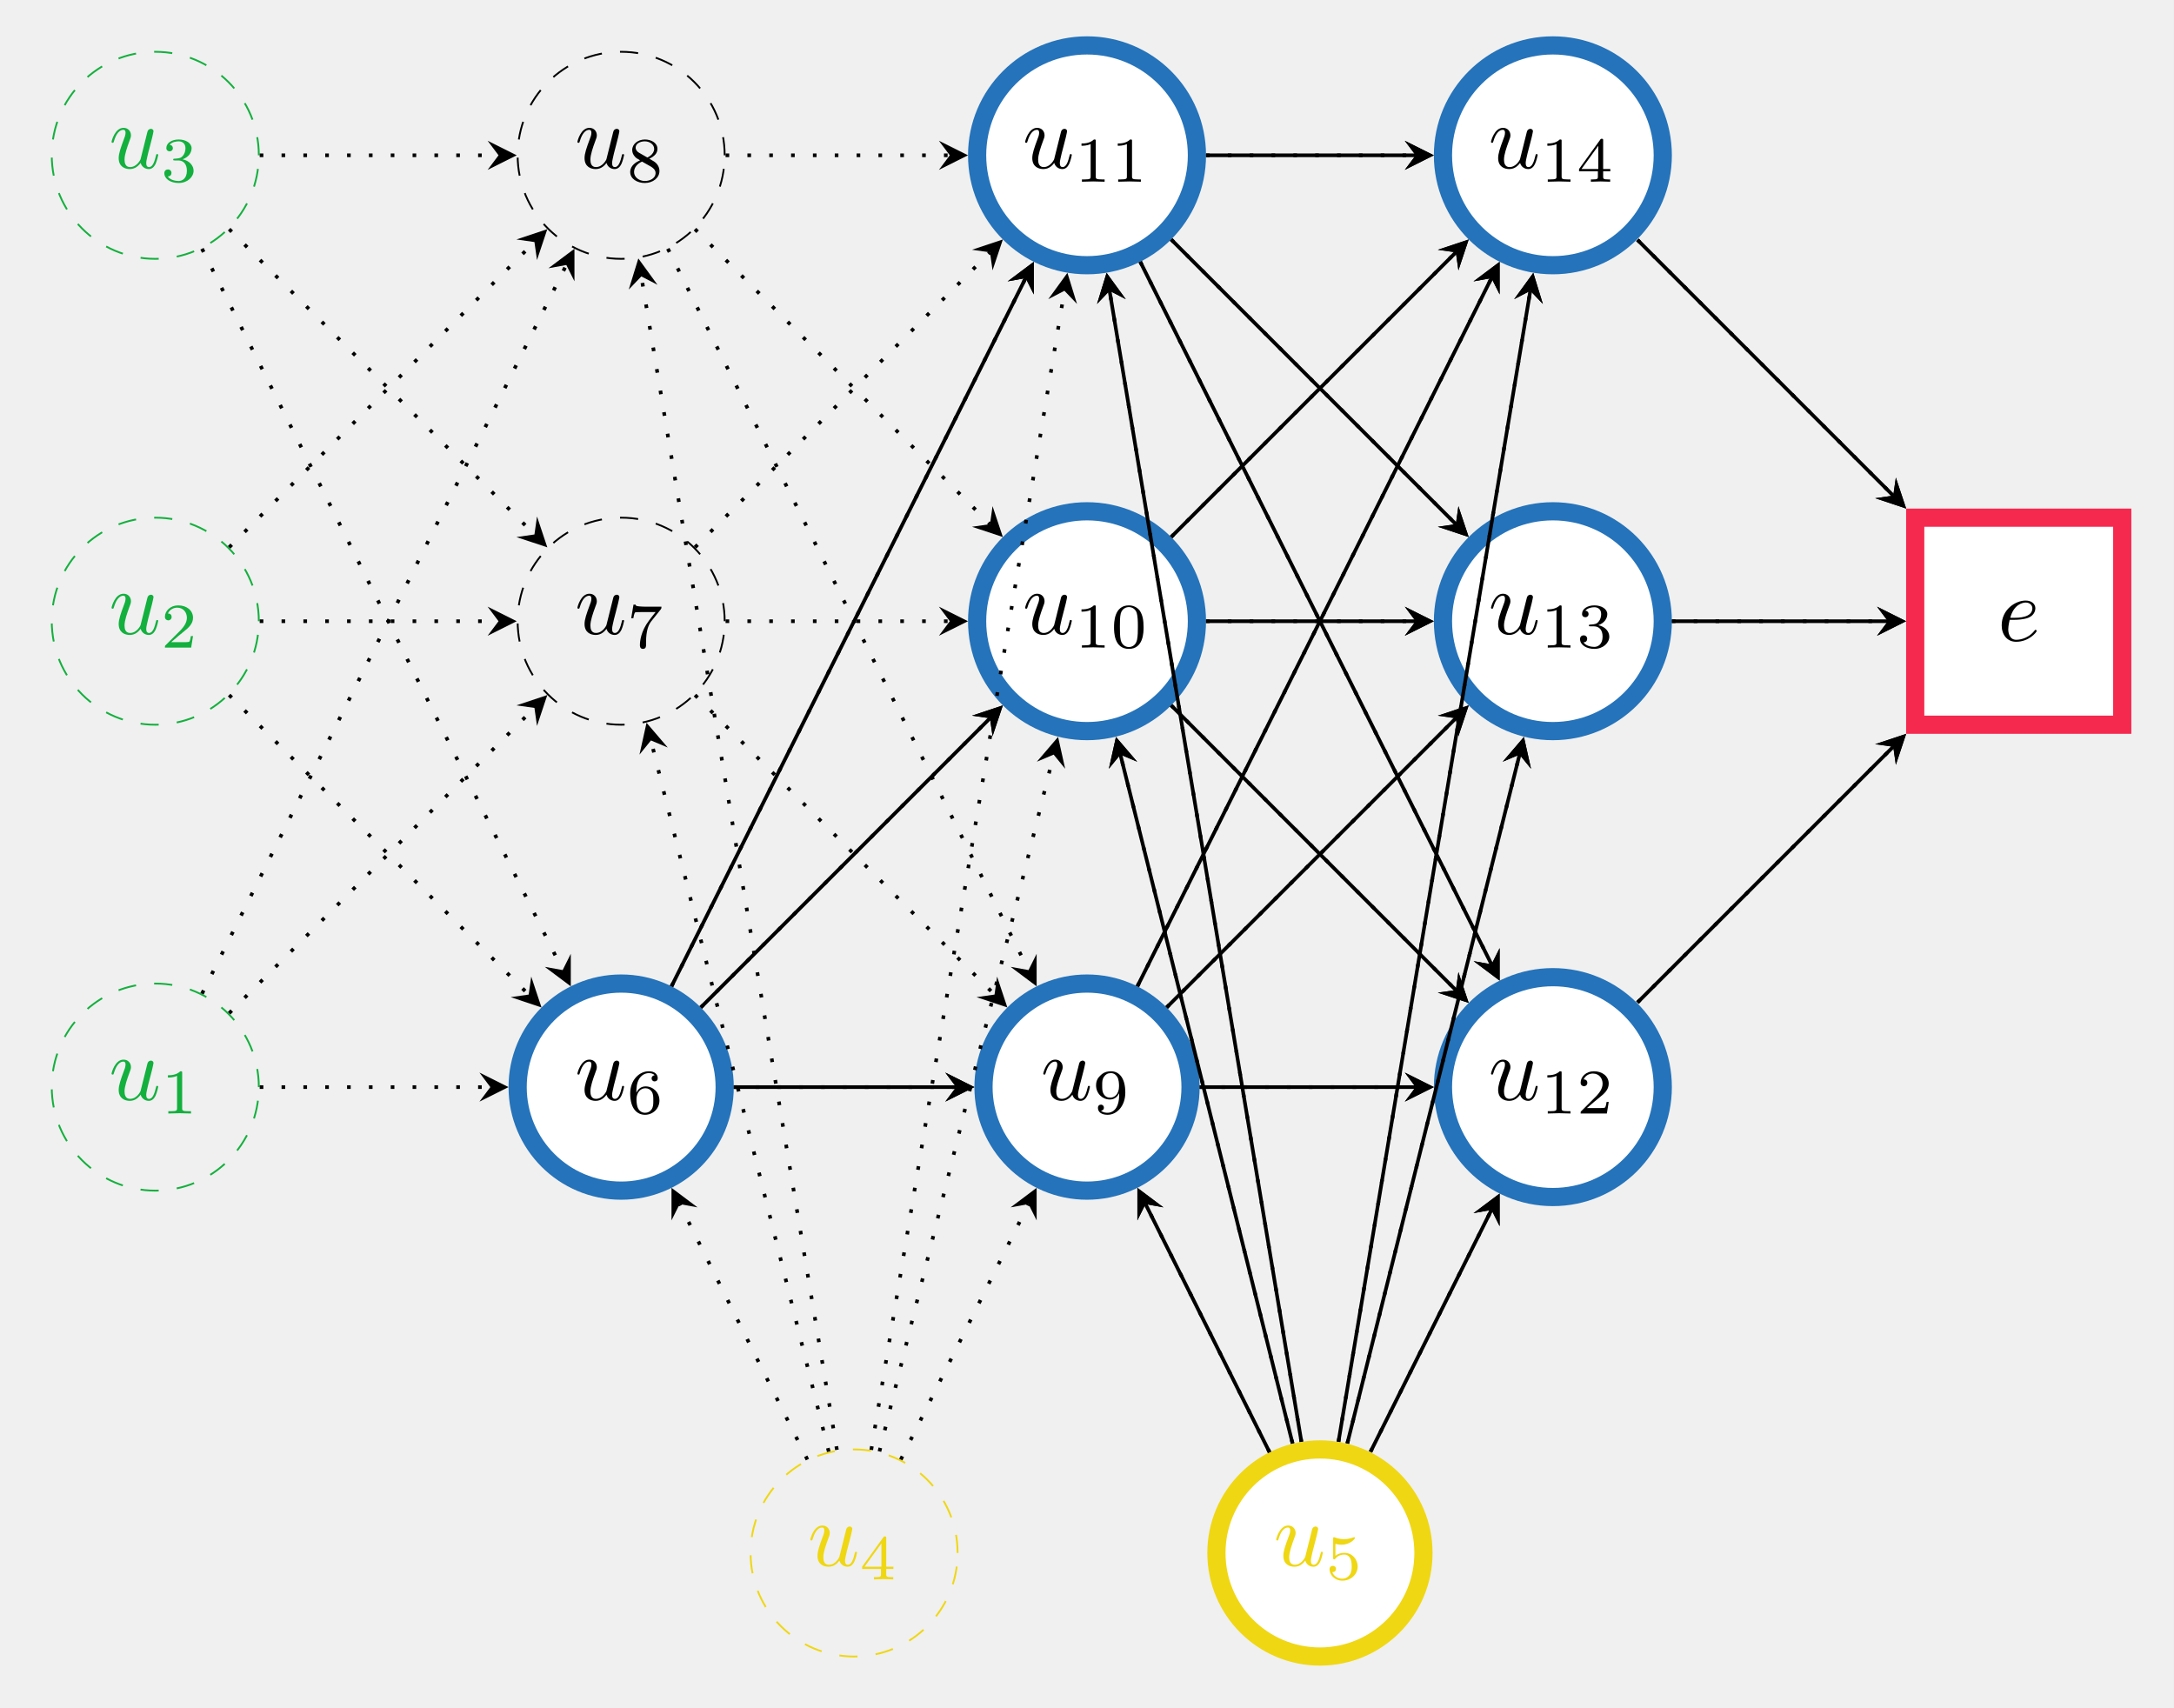 <?xml version="1.0" encoding="UTF-8"?>
<svg xmlns="http://www.w3.org/2000/svg" xmlns:xlink="http://www.w3.org/1999/xlink" width="238.11pt" height="187.09pt" viewBox="0 0 238.11 187.09" version="1.1">
<rect x="0" y="0" width="238.11" height="187.09" fill="#333333" stroke="none"/>
<defs>
<g>
<symbol overflow="visible" id="glyph0-0">
<path style="stroke:none;" d=""/>
</symbol>
<symbol overflow="visible" id="glyph0-1">
<path style="stroke:none;" d="M 3.484 -0.562 C 3.594 -0.156 3.953 0.109 4.375 0.109 C 4.719 0.109 4.953 -0.125 5.109 -0.438 C 5.281 -0.797 5.406 -1.406 5.406 -1.422 C 5.406 -1.531 5.328 -1.531 5.297 -1.531 C 5.188 -1.531 5.188 -1.484 5.156 -1.344 C 5.016 -0.781 4.828 -0.109 4.406 -0.109 C 4.203 -0.109 4.094 -0.234 4.094 -0.562 C 4.094 -0.781 4.219 -1.25 4.297 -1.609 L 4.578 -2.688 C 4.609 -2.828 4.703 -3.203 4.75 -3.359 C 4.797 -3.594 4.891 -3.969 4.891 -4.031 C 4.891 -4.203 4.75 -4.297 4.609 -4.297 C 4.562 -4.297 4.297 -4.281 4.219 -3.953 C 4.031 -3.219 3.594 -1.469 3.469 -0.953 C 3.453 -0.906 3.062 -0.109 2.328 -0.109 C 1.812 -0.109 1.719 -0.562 1.719 -0.922 C 1.719 -1.484 2 -2.266 2.25 -2.953 C 2.375 -3.266 2.422 -3.406 2.422 -3.594 C 2.422 -4.031 2.109 -4.406 1.609 -4.406 C 0.656 -4.406 0.297 -2.953 0.297 -2.875 C 0.297 -2.766 0.391 -2.766 0.406 -2.766 C 0.516 -2.766 0.516 -2.797 0.562 -2.953 C 0.812 -3.812 1.203 -4.188 1.578 -4.188 C 1.672 -4.188 1.828 -4.172 1.828 -3.859 C 1.828 -3.625 1.719 -3.328 1.656 -3.188 C 1.281 -2.188 1.078 -1.578 1.078 -1.094 C 1.078 -0.141 1.766 0.109 2.297 0.109 C 2.953 0.109 3.312 -0.344 3.484 -0.562 Z M 3.484 -0.562 "/>
</symbol>
<symbol overflow="visible" id="glyph0-2">
<path style="stroke:none;" d="M 1.859 -2.297 C 2.156 -2.297 2.891 -2.328 3.391 -2.531 C 4.094 -2.828 4.141 -3.422 4.141 -3.562 C 4.141 -4 3.766 -4.406 3.078 -4.406 C 1.969 -4.406 0.453 -3.438 0.453 -1.688 C 0.453 -0.672 1.047 0.109 2.031 0.109 C 3.453 0.109 4.281 -0.953 4.281 -1.062 C 4.281 -1.125 4.234 -1.203 4.172 -1.203 C 4.109 -1.203 4.094 -1.172 4.031 -1.094 C 3.25 -0.109 2.156 -0.109 2.047 -0.109 C 1.266 -0.109 1.172 -0.953 1.172 -1.266 C 1.172 -1.391 1.188 -1.688 1.328 -2.297 Z M 1.391 -2.516 C 1.781 -4.031 2.812 -4.188 3.078 -4.188 C 3.531 -4.188 3.812 -3.891 3.812 -3.562 C 3.812 -2.516 2.219 -2.516 1.797 -2.516 Z M 1.391 -2.516 "/>
</symbol>
<symbol overflow="visible" id="glyph1-0">
<path style="stroke:none;" d=""/>
</symbol>
<symbol overflow="visible" id="glyph1-1">
<path style="stroke:none;" d="M 2.328 -4.438 C 2.328 -4.625 2.328 -4.625 2.125 -4.625 C 1.672 -4.188 1.047 -4.188 0.766 -4.188 L 0.766 -3.938 C 0.922 -3.938 1.391 -3.938 1.766 -4.125 L 1.766 -0.578 C 1.766 -0.344 1.766 -0.25 1.078 -0.25 L 0.812 -0.25 L 0.812 0 C 0.938 0 1.797 -0.031 2.047 -0.031 C 2.266 -0.031 3.141 0 3.297 0 L 3.297 -0.25 L 3.031 -0.25 C 2.328 -0.25 2.328 -0.344 2.328 -0.578 Z M 2.328 -4.438 "/>
</symbol>
<symbol overflow="visible" id="glyph1-2">
<path style="stroke:none;" d="M 3.516 -1.266 L 3.281 -1.266 C 3.266 -1.109 3.188 -0.703 3.094 -0.641 C 3.047 -0.594 2.516 -0.594 2.406 -0.594 L 1.125 -0.594 C 1.859 -1.234 2.109 -1.438 2.516 -1.766 C 3.031 -2.172 3.516 -2.609 3.516 -3.266 C 3.516 -4.109 2.781 -4.625 1.891 -4.625 C 1.031 -4.625 0.438 -4.016 0.438 -3.375 C 0.438 -3.031 0.734 -2.984 0.812 -2.984 C 0.969 -2.984 1.172 -3.109 1.172 -3.359 C 1.172 -3.484 1.125 -3.734 0.766 -3.734 C 0.984 -4.219 1.453 -4.375 1.781 -4.375 C 2.484 -4.375 2.844 -3.828 2.844 -3.266 C 2.844 -2.656 2.406 -2.188 2.188 -1.938 L 0.516 -0.266 C 0.438 -0.203 0.438 -0.188 0.438 0 L 3.312 0 Z M 3.516 -1.266 "/>
</symbol>
<symbol overflow="visible" id="glyph1-3">
<path style="stroke:none;" d="M 1.906 -2.328 C 2.453 -2.328 2.844 -1.953 2.844 -1.203 C 2.844 -0.344 2.328 -0.078 1.938 -0.078 C 1.656 -0.078 1.031 -0.156 0.75 -0.578 C 1.078 -0.578 1.156 -0.812 1.156 -0.969 C 1.156 -1.188 0.984 -1.344 0.766 -1.344 C 0.578 -1.344 0.375 -1.219 0.375 -0.938 C 0.375 -0.281 1.094 0.141 1.938 0.141 C 2.906 0.141 3.578 -0.516 3.578 -1.203 C 3.578 -1.75 3.141 -2.297 2.375 -2.453 C 3.094 -2.719 3.359 -3.234 3.359 -3.672 C 3.359 -4.219 2.734 -4.625 1.953 -4.625 C 1.188 -4.625 0.594 -4.25 0.594 -3.688 C 0.594 -3.453 0.75 -3.328 0.953 -3.328 C 1.172 -3.328 1.312 -3.484 1.312 -3.672 C 1.312 -3.875 1.172 -4.031 0.953 -4.047 C 1.203 -4.344 1.672 -4.422 1.938 -4.422 C 2.25 -4.422 2.688 -4.266 2.688 -3.672 C 2.688 -3.375 2.594 -3.047 2.406 -2.844 C 2.188 -2.578 1.984 -2.562 1.641 -2.531 C 1.469 -2.516 1.453 -2.516 1.422 -2.516 C 1.406 -2.516 1.344 -2.5 1.344 -2.422 C 1.344 -2.328 1.406 -2.328 1.531 -2.328 Z M 1.906 -2.328 "/>
</symbol>
<symbol overflow="visible" id="glyph1-4">
<path style="stroke:none;" d="M 3.688 -1.141 L 3.688 -1.391 L 2.906 -1.391 L 2.906 -4.5 C 2.906 -4.641 2.906 -4.703 2.766 -4.703 C 2.672 -4.703 2.641 -4.703 2.578 -4.594 L 0.266 -1.391 L 0.266 -1.141 L 2.328 -1.141 L 2.328 -0.578 C 2.328 -0.328 2.328 -0.25 1.75 -0.25 L 1.562 -0.25 L 1.562 0 C 1.922 -0.016 2.359 -0.031 2.609 -0.031 C 2.875 -0.031 3.312 -0.016 3.672 0 L 3.672 -0.25 L 3.484 -0.25 C 2.906 -0.25 2.906 -0.328 2.906 -0.578 L 2.906 -1.141 Z M 2.375 -3.938 L 2.375 -1.391 L 0.531 -1.391 Z M 2.375 -3.938 "/>
</symbol>
<symbol overflow="visible" id="glyph1-5">
<path style="stroke:none;" d="M 1.078 -3.891 C 1.438 -3.797 1.641 -3.797 1.75 -3.797 C 2.672 -3.797 3.219 -4.422 3.219 -4.531 C 3.219 -4.609 3.172 -4.625 3.141 -4.625 C 3.125 -4.625 3.109 -4.625 3.078 -4.609 C 2.906 -4.547 2.547 -4.406 2.031 -4.406 C 1.828 -4.406 1.469 -4.422 1.016 -4.594 C 0.938 -4.625 0.922 -4.625 0.922 -4.625 C 0.828 -4.625 0.828 -4.547 0.828 -4.438 L 0.828 -2.391 C 0.828 -2.266 0.828 -2.188 0.938 -2.188 C 1 -2.188 1.016 -2.188 1.078 -2.281 C 1.375 -2.656 1.812 -2.719 2.047 -2.719 C 2.469 -2.719 2.656 -2.391 2.688 -2.328 C 2.812 -2.094 2.859 -1.828 2.859 -1.422 C 2.859 -1.219 2.859 -0.812 2.641 -0.5 C 2.469 -0.25 2.172 -0.078 1.828 -0.078 C 1.375 -0.078 0.906 -0.328 0.734 -0.797 C 1 -0.781 1.141 -0.953 1.141 -1.141 C 1.141 -1.438 0.875 -1.484 0.781 -1.484 C 0.781 -1.484 0.438 -1.484 0.438 -1.109 C 0.438 -0.484 1.016 0.141 1.844 0.141 C 2.734 0.141 3.516 -0.516 3.516 -1.406 C 3.516 -2.188 2.922 -2.906 2.062 -2.906 C 1.75 -2.906 1.391 -2.844 1.078 -2.578 Z M 1.078 -3.891 "/>
</symbol>
<symbol overflow="visible" id="glyph1-6">
<path style="stroke:none;" d="M 1.047 -2.281 C 1.047 -2.844 1.094 -3.359 1.359 -3.797 C 1.594 -4.172 1.969 -4.422 2.422 -4.422 C 2.625 -4.422 2.906 -4.375 3.047 -4.188 C 2.875 -4.172 2.719 -4.047 2.719 -3.844 C 2.719 -3.672 2.844 -3.516 3.047 -3.516 C 3.266 -3.516 3.391 -3.656 3.391 -3.859 C 3.391 -4.266 3.094 -4.625 2.406 -4.625 C 1.406 -4.625 0.375 -3.703 0.375 -2.203 C 0.375 -0.406 1.219 0.141 2 0.141 C 2.844 0.141 3.578 -0.516 3.578 -1.422 C 3.578 -2.312 2.875 -2.969 2.062 -2.969 C 1.5 -2.969 1.203 -2.594 1.047 -2.281 Z M 2 -0.078 C 1.641 -0.078 1.375 -0.281 1.219 -0.594 C 1.125 -0.797 1.062 -1.156 1.062 -1.562 C 1.062 -2.25 1.469 -2.766 2.031 -2.766 C 2.344 -2.766 2.562 -2.641 2.734 -2.391 C 2.906 -2.125 2.906 -1.828 2.906 -1.422 C 2.906 -1.031 2.906 -0.734 2.719 -0.453 C 2.562 -0.219 2.328 -0.078 2 -0.078 Z M 2 -0.078 "/>
</symbol>
<symbol overflow="visible" id="glyph1-7">
<path style="stroke:none;" d="M 3.734 -4.203 C 3.797 -4.297 3.797 -4.312 3.797 -4.484 L 1.969 -4.484 C 1.688 -4.484 1.609 -4.5 1.359 -4.516 C 1 -4.547 0.984 -4.594 0.969 -4.703 L 0.734 -4.703 L 0.484 -3.219 L 0.719 -3.219 C 0.734 -3.328 0.812 -3.781 0.922 -3.859 C 0.969 -3.891 1.547 -3.891 1.641 -3.891 L 3.156 -3.891 C 2.938 -3.609 2.578 -3.172 2.438 -2.969 C 1.531 -1.781 1.438 -0.672 1.438 -0.266 C 1.438 -0.188 1.438 0.141 1.766 0.141 C 2.109 0.141 2.109 -0.172 2.109 -0.266 L 2.109 -0.547 C 2.109 -1.891 2.391 -2.516 2.688 -2.891 Z M 3.734 -4.203 "/>
</symbol>
<symbol overflow="visible" id="glyph1-8">
<path style="stroke:none;" d="M 2.469 -2.516 C 3.016 -2.781 3.359 -3.109 3.359 -3.594 C 3.359 -4.266 2.656 -4.625 1.984 -4.625 C 1.219 -4.625 0.594 -4.125 0.594 -3.469 C 0.594 -3.141 0.75 -2.906 0.875 -2.766 C 1 -2.609 1.047 -2.578 1.453 -2.344 C 1.062 -2.172 0.375 -1.797 0.375 -1.062 C 0.375 -0.297 1.172 0.141 1.969 0.141 C 2.859 0.141 3.578 -0.422 3.578 -1.172 C 3.578 -1.641 3.312 -2.031 2.906 -2.266 C 2.812 -2.328 2.578 -2.453 2.469 -2.516 Z M 1.344 -3.172 C 1.156 -3.281 0.969 -3.469 0.969 -3.734 C 0.969 -4.172 1.469 -4.422 1.969 -4.422 C 2.516 -4.422 3 -4.078 3 -3.594 C 3 -2.969 2.266 -2.656 2.266 -2.656 C 2.25 -2.656 2.234 -2.656 2.188 -2.688 Z M 1.672 -2.203 L 2.641 -1.656 C 2.812 -1.547 3.156 -1.344 3.156 -0.938 C 3.156 -0.406 2.578 -0.078 1.984 -0.078 C 1.344 -0.078 0.797 -0.5 0.797 -1.062 C 0.797 -1.578 1.172 -1.984 1.672 -2.203 Z M 1.672 -2.203 "/>
</symbol>
<symbol overflow="visible" id="glyph1-9">
<path style="stroke:none;" d="M 2.906 -2.078 C 2.906 -0.344 2.062 -0.078 1.641 -0.078 C 1.484 -0.078 1.109 -0.094 0.922 -0.312 C 1.219 -0.344 1.234 -0.578 1.234 -0.641 C 1.234 -0.812 1.109 -0.969 0.906 -0.969 C 0.703 -0.969 0.578 -0.828 0.578 -0.625 C 0.578 -0.156 0.969 0.141 1.641 0.141 C 2.641 0.141 3.578 -0.797 3.578 -2.297 C 3.578 -4.016 2.812 -4.625 2 -4.625 C 1.766 -4.625 1.297 -4.594 0.891 -4.203 C 0.656 -3.969 0.375 -3.703 0.375 -3.078 C 0.375 -2.188 1.078 -1.531 1.891 -1.531 C 2.453 -1.531 2.75 -1.906 2.906 -2.219 Z M 1.938 -1.734 C 1.656 -1.734 1.406 -1.812 1.203 -2.141 C 1.047 -2.391 1.047 -2.688 1.047 -3.078 C 1.047 -3.484 1.047 -3.75 1.25 -4.031 C 1.422 -4.281 1.641 -4.422 2 -4.422 C 2.359 -4.422 2.578 -4.203 2.688 -4.016 C 2.875 -3.734 2.891 -3.234 2.891 -3 C 2.891 -2.094 2.375 -1.734 1.938 -1.734 Z M 1.938 -1.734 "/>
</symbol>
<symbol overflow="visible" id="glyph1-10">
<path style="stroke:none;" d="M 3.594 -2.219 C 3.594 -2.984 3.5 -3.547 3.188 -4.031 C 2.969 -4.344 2.531 -4.625 1.984 -4.625 C 0.359 -4.625 0.359 -2.719 0.359 -2.219 C 0.359 -1.719 0.359 0.141 1.984 0.141 C 3.594 0.141 3.594 -1.719 3.594 -2.219 Z M 1.984 -0.062 C 1.656 -0.062 1.234 -0.25 1.094 -0.812 C 1 -1.219 1 -1.797 1 -2.312 C 1 -2.828 1 -3.359 1.094 -3.734 C 1.25 -4.281 1.688 -4.438 1.984 -4.438 C 2.359 -4.438 2.719 -4.203 2.844 -3.797 C 2.953 -3.422 2.969 -2.922 2.969 -2.312 C 2.969 -1.797 2.969 -1.281 2.875 -0.844 C 2.734 -0.203 2.266 -0.062 1.984 -0.062 Z M 1.984 -0.062 "/>
</symbol>
</g>
<clipPath id="clip1">
  <path d="M 0 0 L 238.109 0 L 238.109 187.09 L 0 187.09 Z M 0 0 "/>
</clipPath>
<clipPath id="clip2">
  <path d="M 105 130 L 185 130 L 185 187.09 L 105 187.09 Z M 105 130 "/>
</clipPath>
</defs>
<g id="surface1">
<g clip-path="url(#clip1)" clip-rule="nonzero">
<path style=" stroke:none;fill-rule:nonzero;fill:rgb(94.119%,94.119%,94.119%);fill-opacity:1;" d="M 0 187.09 L 0 0 L 238.113 0 L 238.113 187.09 Z M 0 187.09 "/>
</g>
<path style="fill:none;stroke-width:0.199;stroke-linecap:butt;stroke-linejoin:miter;stroke:rgb(7.841%,69.019%,24.315%);stroke-opacity:1;stroke-dasharray:1.993,1.993;stroke-miterlimit:10;" d="M 11.34 51.023 C 11.34 57.285 6.262 62.363 -0 62.363 C -6.262 62.363 -11.34 57.285 -11.34 51.023 C -11.34 44.762 -6.262 39.684 -0 39.684 C 6.262 39.684 11.34 44.762 11.34 51.023 Z M 11.34 51.023 " transform="matrix(1,0,0,-1,17.008,170.082)"/>
<g style="fill:rgb(7.799%,68.999%,24.3%);fill-opacity:1;">
  <use xlink:href="#glyph0-1" x="11.922" y="120.455"/>
</g>
<g style="fill:rgb(7.799%,68.999%,24.3%);fill-opacity:1;">
  <use xlink:href="#glyph1-1" x="17.625" y="121.949"/>
</g>
<path style="fill:none;stroke-width:0.199;stroke-linecap:butt;stroke-linejoin:miter;stroke:rgb(7.841%,69.019%,24.315%);stroke-opacity:1;stroke-dasharray:1.993,1.993;stroke-miterlimit:10;" d="M 11.34 102.047 C 11.34 108.312 6.262 113.387 -0 113.387 C -6.262 113.387 -11.34 108.312 -11.34 102.047 C -11.34 95.785 -6.262 90.711 -0 90.711 C 6.262 90.711 11.34 95.785 11.34 102.047 Z M 11.34 102.047 " transform="matrix(1,0,0,-1,17.008,170.082)"/>
<g style="fill:rgb(7.799%,68.999%,24.3%);fill-opacity:1;">
  <use xlink:href="#glyph0-1" x="11.922" y="69.431"/>
</g>
<g style="fill:rgb(7.799%,68.999%,24.3%);fill-opacity:1;">
  <use xlink:href="#glyph1-2" x="17.625" y="70.925"/>
</g>
<path style="fill:none;stroke-width:0.199;stroke-linecap:butt;stroke-linejoin:miter;stroke:rgb(7.841%,69.019%,24.315%);stroke-opacity:1;stroke-dasharray:1.993,1.993;stroke-miterlimit:10;" d="M 11.34 153.074 C 11.34 159.336 6.262 164.41 -0 164.41 C -6.262 164.41 -11.34 159.336 -11.34 153.074 C -11.34 146.809 -6.262 141.734 -0 141.734 C 6.262 141.734 11.34 146.809 11.34 153.074 Z M 11.34 153.074 " transform="matrix(1,0,0,-1,17.008,170.082)"/>
<g style="fill:rgb(7.799%,68.999%,24.3%);fill-opacity:1;">
  <use xlink:href="#glyph0-1" x="11.922" y="18.407"/>
</g>
<g style="fill:rgb(7.799%,68.999%,24.3%);fill-opacity:1;">
  <use xlink:href="#glyph1-3" x="17.625" y="19.901"/>
</g>
<path style="fill:none;stroke-width:0.199;stroke-linecap:butt;stroke-linejoin:miter;stroke:rgb(93.726%,84.314%,7.841%);stroke-opacity:1;stroke-dasharray:1.993,1.993;stroke-miterlimit:10;" d="M 87.875 -0 C 87.875 6.262 82.801 11.34 76.535 11.34 C 70.273 11.34 65.199 6.262 65.199 -0 C 65.199 -6.262 70.273 -11.34 76.535 -11.34 C 82.801 -11.34 87.875 -6.262 87.875 -0 Z M 87.875 -0 " transform="matrix(1,0,0,-1,17.008,170.082)"/>
<g style="fill:rgb(93.7%,84.299%,7.799%);fill-opacity:1;">
  <use xlink:href="#glyph0-1" x="88.458" y="171.48"/>
</g>
<g style="fill:rgb(93.7%,84.299%,7.799%);fill-opacity:1;">
  <use xlink:href="#glyph1-4" x="94.161" y="172.974"/>
</g>
<path style=" stroke:none;fill-rule:nonzero;fill:rgb(100%,100%,100%);fill-opacity:1;" d="M 155.906 170.082 C 155.906 163.82 150.832 158.742 144.57 158.742 C 138.305 158.742 133.23 163.82 133.23 170.082 C 133.23 176.344 138.305 181.422 144.57 181.422 C 150.832 181.422 155.906 176.344 155.906 170.082 Z M 155.906 170.082 "/>
<g clip-path="url(#clip2)" clip-rule="nonzero">
<path style="fill:none;stroke-width:1.993;stroke-linecap:butt;stroke-linejoin:miter;stroke:rgb(93.726%,84.314%,7.841%);stroke-opacity:1;stroke-miterlimit:10;" d="M 138.898 -0 C 138.898 6.262 133.824 11.34 127.562 11.34 C 121.297 11.34 116.222 6.262 116.222 -0 C 116.222 -6.262 121.297 -11.34 127.562 -11.34 C 133.824 -11.34 138.898 -6.262 138.898 -0 Z M 138.898 -0 " transform="matrix(1,0,0,-1,17.008,170.082)"/>
</g>
<g style="fill:rgb(93.7%,84.299%,7.799%);fill-opacity:1;">
  <use xlink:href="#glyph0-1" x="139.482" y="171.48"/>
</g>
<g style="fill:rgb(93.7%,84.299%,7.799%);fill-opacity:1;">
  <use xlink:href="#glyph1-5" x="145.185" y="172.974"/>
</g>
<path style="fill-rule:nonzero;fill:rgb(100%,100%,100%);fill-opacity:1;stroke-width:1.993;stroke-linecap:butt;stroke-linejoin:miter;stroke:rgb(14.51%,45.096%,72.942%);stroke-opacity:1;stroke-miterlimit:10;" d="M 62.363 51.023 C 62.363 57.285 57.285 62.363 51.023 62.363 C 44.762 62.363 39.687 57.285 39.687 51.023 C 39.687 44.762 44.762 39.684 51.023 39.684 C 57.285 39.684 62.363 44.762 62.363 51.023 Z M 62.363 51.023 " transform="matrix(1,0,0,-1,17.008,170.082)"/>
<g style="fill:rgb(0%,0%,0%);fill-opacity:1;">
  <use xlink:href="#glyph0-1" x="62.946" y="120.455"/>
</g>
<g style="fill:rgb(0%,0%,0%);fill-opacity:1;">
  <use xlink:href="#glyph1-6" x="68.649" y="121.949"/>
</g>
<path style="fill:none;stroke-width:0.199;stroke-linecap:butt;stroke-linejoin:miter;stroke:rgb(0%,0%,0%);stroke-opacity:1;stroke-dasharray:1.993,1.993;stroke-miterlimit:10;" d="M 62.363 102.047 C 62.363 108.312 57.285 113.387 51.023 113.387 C 44.762 113.387 39.687 108.312 39.687 102.047 C 39.687 95.785 44.762 90.711 51.023 90.711 C 57.285 90.711 62.363 95.785 62.363 102.047 Z M 62.363 102.047 " transform="matrix(1,0,0,-1,17.008,170.082)"/>
<g style="fill:rgb(0%,0%,0%);fill-opacity:1;">
  <use xlink:href="#glyph0-1" x="62.946" y="69.431"/>
</g>
<g style="fill:rgb(0%,0%,0%);fill-opacity:1;">
  <use xlink:href="#glyph1-7" x="68.649" y="70.925"/>
</g>
<path style="fill:none;stroke-width:0.199;stroke-linecap:butt;stroke-linejoin:miter;stroke:rgb(0%,0%,0%);stroke-opacity:1;stroke-dasharray:1.993,1.993;stroke-miterlimit:10;" d="M 62.363 153.074 C 62.363 159.336 57.285 164.41 51.023 164.41 C 44.762 164.41 39.687 159.336 39.687 153.074 C 39.687 146.809 44.762 141.734 51.023 141.734 C 57.285 141.734 62.363 146.809 62.363 153.074 Z M 62.363 153.074 " transform="matrix(1,0,0,-1,17.008,170.082)"/>
<g style="fill:rgb(0%,0%,0%);fill-opacity:1;">
  <use xlink:href="#glyph0-1" x="62.946" y="18.407"/>
</g>
<g style="fill:rgb(0%,0%,0%);fill-opacity:1;">
  <use xlink:href="#glyph1-8" x="68.649" y="19.901"/>
</g>
<path style="fill-rule:nonzero;fill:rgb(100%,100%,100%);fill-opacity:1;stroke-width:1.993;stroke-linecap:butt;stroke-linejoin:miter;stroke:rgb(14.51%,45.096%,72.942%);stroke-opacity:1;stroke-miterlimit:10;" d="M 113.387 51.023 C 113.387 57.285 108.312 62.363 102.047 62.363 C 95.785 62.363 90.711 57.285 90.711 51.023 C 90.711 44.762 95.785 39.684 102.047 39.684 C 108.312 39.684 113.387 44.762 113.387 51.023 Z M 113.387 51.023 " transform="matrix(1,0,0,-1,17.008,170.082)"/>
<g style="fill:rgb(0%,0%,0%);fill-opacity:1;">
  <use xlink:href="#glyph0-1" x="113.97" y="120.455"/>
</g>
<g style="fill:rgb(0%,0%,0%);fill-opacity:1;">
  <use xlink:href="#glyph1-9" x="119.673" y="121.949"/>
</g>
<path style="fill-rule:nonzero;fill:rgb(100%,100%,100%);fill-opacity:1;stroke-width:1.993;stroke-linecap:butt;stroke-linejoin:miter;stroke:rgb(14.51%,45.096%,72.942%);stroke-opacity:1;stroke-miterlimit:10;" d="M 114.086 102.047 C 114.086 108.695 108.695 114.086 102.047 114.086 C 95.398 114.086 90.012 108.695 90.012 102.047 C 90.012 95.398 95.398 90.012 102.047 90.012 C 108.695 90.012 114.086 95.398 114.086 102.047 Z M 114.086 102.047 " transform="matrix(1,0,0,-1,17.008,170.082)"/>
<g style="fill:rgb(0%,0%,0%);fill-opacity:1;">
  <use xlink:href="#glyph0-1" x="111.984" y="69.431"/>
</g>
<g style="fill:rgb(0%,0%,0%);fill-opacity:1;">
  <use xlink:href="#glyph1-1" x="117.687" y="70.925"/>
  <use xlink:href="#glyph1-10" x="121.658" y="70.925"/>
</g>
<path style="fill-rule:nonzero;fill:rgb(100%,100%,100%);fill-opacity:1;stroke-width:1.993;stroke-linecap:butt;stroke-linejoin:miter;stroke:rgb(14.51%,45.096%,72.942%);stroke-opacity:1;stroke-miterlimit:10;" d="M 114.086 153.074 C 114.086 159.723 108.695 165.109 102.047 165.109 C 95.398 165.109 90.012 159.723 90.012 153.074 C 90.012 146.422 95.398 141.035 102.047 141.035 C 108.695 141.035 114.086 146.422 114.086 153.074 Z M 114.086 153.074 " transform="matrix(1,0,0,-1,17.008,170.082)"/>
<g style="fill:rgb(0%,0%,0%);fill-opacity:1;">
  <use xlink:href="#glyph0-1" x="111.984" y="18.407"/>
</g>
<g style="fill:rgb(0%,0%,0%);fill-opacity:1;">
  <use xlink:href="#glyph1-1" x="117.687" y="19.901"/>
  <use xlink:href="#glyph1-1" x="121.658" y="19.901"/>
</g>
<path style="fill-rule:nonzero;fill:rgb(100%,100%,100%);fill-opacity:1;stroke-width:1.993;stroke-linecap:butt;stroke-linejoin:miter;stroke:rgb(14.51%,45.096%,72.942%);stroke-opacity:1;stroke-miterlimit:10;" d="M 165.109 51.023 C 165.109 57.672 159.722 63.062 153.074 63.062 C 146.426 63.062 141.035 57.672 141.035 51.023 C 141.035 44.375 146.426 38.984 153.074 38.984 C 159.722 38.984 165.109 44.375 165.109 51.023 Z M 165.109 51.023 " transform="matrix(1,0,0,-1,17.008,170.082)"/>
<g style="fill:rgb(0%,0%,0%);fill-opacity:1;">
  <use xlink:href="#glyph0-1" x="163.008" y="120.455"/>
</g>
<g style="fill:rgb(0%,0%,0%);fill-opacity:1;">
  <use xlink:href="#glyph1-1" x="168.711" y="121.949"/>
  <use xlink:href="#glyph1-2" x="172.682" y="121.949"/>
</g>
<path style="fill-rule:nonzero;fill:rgb(100%,100%,100%);fill-opacity:1;stroke-width:1.993;stroke-linecap:butt;stroke-linejoin:miter;stroke:rgb(14.51%,45.096%,72.942%);stroke-opacity:1;stroke-miterlimit:10;" d="M 165.109 102.047 C 165.109 108.695 159.722 114.086 153.074 114.086 C 146.426 114.086 141.035 108.695 141.035 102.047 C 141.035 95.398 146.426 90.012 153.074 90.012 C 159.722 90.012 165.109 95.398 165.109 102.047 Z M 165.109 102.047 " transform="matrix(1,0,0,-1,17.008,170.082)"/>
<g style="fill:rgb(0%,0%,0%);fill-opacity:1;">
  <use xlink:href="#glyph0-1" x="163.008" y="69.431"/>
</g>
<g style="fill:rgb(0%,0%,0%);fill-opacity:1;">
  <use xlink:href="#glyph1-1" x="168.711" y="70.925"/>
  <use xlink:href="#glyph1-3" x="172.682" y="70.925"/>
</g>
<path style="fill-rule:nonzero;fill:rgb(100%,100%,100%);fill-opacity:1;stroke-width:1.993;stroke-linecap:butt;stroke-linejoin:miter;stroke:rgb(14.51%,45.096%,72.942%);stroke-opacity:1;stroke-miterlimit:10;" d="M 165.109 153.074 C 165.109 159.723 159.722 165.109 153.074 165.109 C 146.426 165.109 141.035 159.723 141.035 153.074 C 141.035 146.422 146.426 141.035 153.074 141.035 C 159.722 141.035 165.109 146.422 165.109 153.074 Z M 165.109 153.074 " transform="matrix(1,0,0,-1,17.008,170.082)"/>
<g style="fill:rgb(0%,0%,0%);fill-opacity:1;">
  <use xlink:href="#glyph0-1" x="163.008" y="18.407"/>
</g>
<g style="fill:rgb(0%,0%,0%);fill-opacity:1;">
  <use xlink:href="#glyph1-1" x="168.711" y="19.901"/>
  <use xlink:href="#glyph1-4" x="172.682" y="19.901"/>
</g>
<path style="fill-rule:nonzero;fill:rgb(100%,100%,100%);fill-opacity:1;stroke-width:1.993;stroke-linecap:butt;stroke-linejoin:miter;stroke:rgb(96.077%,16.077%,30.588%);stroke-opacity:1;stroke-miterlimit:10;" d="M 192.758 90.711 L 215.433 90.711 L 215.433 113.387 L 192.758 113.387 Z M 192.758 90.711 " transform="matrix(1,0,0,-1,17.008,170.082)"/>
<g style="fill:rgb(0%,0%,0%);fill-opacity:1;">
  <use xlink:href="#glyph0-2" x="218.785" y="70.179"/>
</g>
<path style="fill:none;stroke-width:0.399;stroke-linecap:butt;stroke-linejoin:miter;stroke:rgb(0%,0%,0%);stroke-opacity:1;stroke-dasharray:0.399,1.993;stroke-miterlimit:10;" d="M 5.117 61.254 L 45.019 141.059 " transform="matrix(1,0,0,-1,17.008,170.082)"/>
<path style=" stroke:none;fill-rule:nonzero;fill:rgb(0%,0%,0%);fill-opacity:1;" d="M 62.918 27.242 L 60.066 29.379 L 62.027 29.023 L 62.918 30.805 "/>
<path style="fill:none;stroke-width:0.399;stroke-linecap:butt;stroke-linejoin:miter;stroke:rgb(0%,0%,0%);stroke-opacity:1;stroke-dasharray:0.399,1.993;stroke-miterlimit:10;" d="M 8.09 110.137 L 41.527 143.574 " transform="matrix(1,0,0,-1,17.008,170.082)"/>
<path style=" stroke:none;fill-rule:nonzero;fill:rgb(0%,0%,0%);fill-opacity:1;" d="M 59.945 25.098 L 56.562 26.227 L 58.535 26.508 L 58.816 28.48 "/>
<path style="fill:none;stroke-width:0.399;stroke-linecap:butt;stroke-linejoin:miter;stroke:rgb(0%,0%,0%);stroke-opacity:1;stroke-dasharray:0.399,1.993;stroke-miterlimit:10;" d="M 11.437 153.074 L 37.594 153.074 " transform="matrix(1,0,0,-1,17.008,170.082)"/>
<path style=" stroke:none;fill-rule:nonzero;fill:rgb(0%,0%,0%);fill-opacity:1;" d="M 56.594 17.008 L 53.406 15.414 L 54.602 17.008 L 53.406 18.605 "/>
<path style="fill:none;stroke-width:0.399;stroke-linecap:butt;stroke-linejoin:miter;stroke:rgb(0%,0%,0%);stroke-opacity:1;stroke-dasharray:0.399,1.993;stroke-miterlimit:10;" d="M 8.09 59.113 L 41.527 92.551 " transform="matrix(1,0,0,-1,17.008,170.082)"/>
<path style=" stroke:none;fill-rule:nonzero;fill:rgb(0%,0%,0%);fill-opacity:1;" d="M 59.945 76.121 L 56.562 77.25 L 58.535 77.531 L 58.816 79.504 "/>
<path style="fill:none;stroke-width:0.399;stroke-linecap:butt;stroke-linejoin:miter;stroke:rgb(0%,0%,0%);stroke-opacity:1;stroke-dasharray:0.399,1.993;stroke-miterlimit:10;" d="M 11.437 102.047 L 37.594 102.047 " transform="matrix(1,0,0,-1,17.008,170.082)"/>
<path style=" stroke:none;fill-rule:nonzero;fill:rgb(0%,0%,0%);fill-opacity:1;" d="M 56.594 68.035 L 53.406 66.441 L 54.602 68.035 L 53.406 69.629 "/>
<path style="fill:none;stroke-width:0.399;stroke-linecap:butt;stroke-linejoin:miter;stroke:rgb(0%,0%,0%);stroke-opacity:1;stroke-dasharray:0.399,1.993;stroke-miterlimit:10;" d="M 8.09 144.984 L 41.527 111.547 " transform="matrix(1,0,0,-1,17.008,170.082)"/>
<path style=" stroke:none;fill-rule:nonzero;fill:rgb(0%,0%,0%);fill-opacity:1;" d="M 59.945 59.945 L 58.816 56.562 L 58.535 58.535 L 56.562 58.82 "/>
<path style="fill:none;stroke-width:0.399;stroke-linecap:butt;stroke-linejoin:miter;stroke:rgb(0%,0%,0%);stroke-opacity:1;stroke-dasharray:0.399,1.993;stroke-miterlimit:10;" d="M 11.437 51.023 L 36.695 51.023 " transform="matrix(1,0,0,-1,17.008,170.082)"/>
<path style=" stroke:none;fill-rule:nonzero;fill:rgb(0%,0%,0%);fill-opacity:1;" d="M 55.695 119.059 L 52.508 117.465 L 53.703 119.059 L 52.508 120.652 "/>
<path style="fill:none;stroke-width:0.399;stroke-linecap:butt;stroke-linejoin:miter;stroke:rgb(0%,0%,0%);stroke-opacity:1;stroke-dasharray:0.399,1.993;stroke-miterlimit:10;" d="M 8.09 93.961 L 40.894 61.156 " transform="matrix(1,0,0,-1,17.008,170.082)"/>
<path style=" stroke:none;fill-rule:nonzero;fill:rgb(0%,0%,0%);fill-opacity:1;" d="M 59.309 110.336 L 58.184 106.953 L 57.902 108.926 L 55.93 109.207 "/>
<path style="fill:none;stroke-width:0.399;stroke-linecap:butt;stroke-linejoin:miter;stroke:rgb(0%,0%,0%);stroke-opacity:1;stroke-dasharray:0.399,1.993;stroke-miterlimit:10;" d="M 5.117 142.84 L 44.617 63.84 " transform="matrix(1,0,0,-1,17.008,170.082)"/>
<path style=" stroke:none;fill-rule:nonzero;fill:rgb(0%,0%,0%);fill-opacity:1;" d="M 62.516 108.023 L 62.516 104.461 L 61.625 106.242 L 59.664 105.887 "/>
<path style="fill:none;stroke-width:0.399;stroke-linecap:butt;stroke-linejoin:miter;stroke:rgb(0%,0%,0%);stroke-opacity:1;stroke-dasharray:0.399,1.993;stroke-miterlimit:10;" d="M 63.359 51.023 L 87.722 51.023 " transform="matrix(1,0,0,-1,17.008,170.082)"/>
<path style=" stroke:none;fill-rule:nonzero;fill:rgb(0%,0%,0%);fill-opacity:1;" d="M 106.723 119.059 L 103.531 117.465 L 104.73 119.059 L 103.531 120.652 "/>
<path style="fill:none;stroke-width:0.399;stroke-linecap:butt;stroke-linejoin:miter;stroke:rgb(0%,0%,0%);stroke-opacity:1;stroke-dasharray:0.399,1.993;stroke-miterlimit:10;" d="M 59.746 59.746 L 91.422 91.422 " transform="matrix(1,0,0,-1,17.008,170.082)"/>
<path style=" stroke:none;fill-rule:nonzero;fill:rgb(0%,0%,0%);fill-opacity:1;" d="M 109.84 77.25 L 106.457 78.379 L 108.43 78.66 L 108.711 80.633 "/>
<path style="fill:none;stroke-width:0.399;stroke-linecap:butt;stroke-linejoin:miter;stroke:rgb(0%,0%,0%);stroke-opacity:1;stroke-dasharray:0.399,1.993;stroke-miterlimit:10;" d="M 56.539 62.059 L 95.324 139.625 " transform="matrix(1,0,0,-1,17.008,170.082)"/>
<path style=" stroke:none;fill-rule:nonzero;fill:rgb(0%,0%,0%);fill-opacity:1;" d="M 113.227 28.668 L 110.363 30.816 L 112.332 30.457 L 113.227 32.246 "/>
<path style="fill:none;stroke-width:0.399;stroke-linecap:butt;stroke-linejoin:miter;stroke:rgb(0%,0%,0%);stroke-opacity:1;stroke-dasharray:0.399,1.993;stroke-miterlimit:10;" d="M 59.113 93.961 L 91.918 61.156 " transform="matrix(1,0,0,-1,17.008,170.082)"/>
<path style=" stroke:none;fill-rule:nonzero;fill:rgb(0%,0%,0%);fill-opacity:1;" d="M 110.332 110.336 L 109.207 106.953 L 108.926 108.926 L 106.953 109.207 "/>
<path style="fill:none;stroke-width:0.399;stroke-linecap:butt;stroke-linejoin:miter;stroke:rgb(0%,0%,0%);stroke-opacity:1;stroke-dasharray:0.399,1.993;stroke-miterlimit:10;" d="M 62.461 102.047 L 87.019 102.047 " transform="matrix(1,0,0,-1,17.008,170.082)"/>
<path style=" stroke:none;fill-rule:nonzero;fill:rgb(0%,0%,0%);fill-opacity:1;" d="M 106.023 68.035 L 102.832 66.441 L 104.027 68.035 L 102.832 69.629 "/>
<path style="fill:none;stroke-width:0.399;stroke-linecap:butt;stroke-linejoin:miter;stroke:rgb(0%,0%,0%);stroke-opacity:1;stroke-dasharray:0.399,1.993;stroke-miterlimit:10;" d="M 59.113 110.137 L 91.422 142.445 " transform="matrix(1,0,0,-1,17.008,170.082)"/>
<path style=" stroke:none;fill-rule:nonzero;fill:rgb(0%,0%,0%);fill-opacity:1;" d="M 109.84 26.227 L 106.457 27.352 L 108.43 27.637 L 108.711 29.609 "/>
<path style="fill:none;stroke-width:0.399;stroke-linecap:butt;stroke-linejoin:miter;stroke:rgb(0%,0%,0%);stroke-opacity:1;stroke-dasharray:0.399,1.993;stroke-miterlimit:10;" d="M 56.14 142.84 L 95.64 63.84 " transform="matrix(1,0,0,-1,17.008,170.082)"/>
<path style=" stroke:none;fill-rule:nonzero;fill:rgb(0%,0%,0%);fill-opacity:1;" d="M 113.539 108.023 L 113.539 104.461 L 112.648 106.242 L 110.688 105.887 "/>
<path style="fill:none;stroke-width:0.399;stroke-linecap:butt;stroke-linejoin:miter;stroke:rgb(0%,0%,0%);stroke-opacity:1;stroke-dasharray:0.399,1.993;stroke-miterlimit:10;" d="M 59.113 144.984 L 91.422 112.676 " transform="matrix(1,0,0,-1,17.008,170.082)"/>
<path style=" stroke:none;fill-rule:nonzero;fill:rgb(0%,0%,0%);fill-opacity:1;" d="M 109.84 58.816 L 108.711 55.434 L 108.43 57.406 L 106.457 57.691 "/>
<path style="fill:none;stroke-width:0.399;stroke-linecap:butt;stroke-linejoin:miter;stroke:rgb(0%,0%,0%);stroke-opacity:1;stroke-dasharray:0.399,1.993;stroke-miterlimit:10;" d="M 62.461 153.074 L 87.019 153.074 " transform="matrix(1,0,0,-1,17.008,170.082)"/>
<path style=" stroke:none;fill-rule:nonzero;fill:rgb(0%,0%,0%);fill-opacity:1;" d="M 106.023 17.008 L 102.832 15.414 L 104.027 17.008 L 102.832 18.605 "/>
<path style="fill:none;stroke-width:0.399;stroke-linecap:butt;stroke-linejoin:miter;stroke:rgb(0%,0%,0%);stroke-opacity:1;stroke-dasharray:0.399,1.993;stroke-miterlimit:10;" d="M 114.383 51.023 L 138.047 51.023 " transform="matrix(1,0,0,-1,17.008,170.082)"/>
<path style=" stroke:none;fill-rule:nonzero;fill:rgb(0%,0%,0%);fill-opacity:1;" d="M 157.047 119.059 L 153.859 117.465 L 155.055 119.059 L 153.859 120.652 "/>
<path style="fill:none;stroke-width:0.399;stroke-linecap:butt;stroke-linejoin:miter;stroke:rgb(0%,0%,0%);stroke-opacity:1;stroke-dasharray:0.399,1.993;stroke-miterlimit:10;" d="M 110.769 59.746 L 142.445 91.422 " transform="matrix(1,0,0,-1,17.008,170.082)"/>
<path style=" stroke:none;fill-rule:nonzero;fill:rgb(0%,0%,0%);fill-opacity:1;" d="M 160.863 77.25 L 157.48 78.379 L 159.453 78.66 L 159.734 80.633 "/>
<path style="fill:none;stroke-width:0.399;stroke-linecap:butt;stroke-linejoin:miter;stroke:rgb(0%,0%,0%);stroke-opacity:1;stroke-dasharray:0.399,1.993;stroke-miterlimit:10;" d="M 107.566 62.059 L 146.347 139.625 " transform="matrix(1,0,0,-1,17.008,170.082)"/>
<path style=" stroke:none;fill-rule:nonzero;fill:rgb(0%,0%,0%);fill-opacity:1;" d="M 164.25 28.668 L 161.387 30.816 L 163.355 30.457 L 164.25 32.246 "/>
<path style="fill:none;stroke-width:0.399;stroke-linecap:butt;stroke-linejoin:miter;stroke:rgb(0%,0%,0%);stroke-opacity:1;stroke-dasharray:0.399,1.993;stroke-miterlimit:10;" d="M 111.265 92.832 L 142.445 61.648 " transform="matrix(1,0,0,-1,17.008,170.082)"/>
<path style=" stroke:none;fill-rule:nonzero;fill:rgb(0%,0%,0%);fill-opacity:1;" d="M 160.863 109.84 L 159.734 106.461 L 159.453 108.434 L 157.48 108.715 "/>
<path style="fill:none;stroke-width:0.399;stroke-linecap:butt;stroke-linejoin:miter;stroke:rgb(0%,0%,0%);stroke-opacity:1;stroke-dasharray:0.399,1.993;stroke-miterlimit:10;" d="M 115.082 102.047 L 138.047 102.047 " transform="matrix(1,0,0,-1,17.008,170.082)"/>
<path style=" stroke:none;fill-rule:nonzero;fill:rgb(0%,0%,0%);fill-opacity:1;" d="M 157.047 68.035 L 153.859 66.441 L 155.055 68.035 L 153.859 69.629 "/>
<path style="fill:none;stroke-width:0.399;stroke-linecap:butt;stroke-linejoin:miter;stroke:rgb(0%,0%,0%);stroke-opacity:1;stroke-dasharray:0.399,1.993;stroke-miterlimit:10;" d="M 111.265 111.266 L 142.445 142.445 " transform="matrix(1,0,0,-1,17.008,170.082)"/>
<path style=" stroke:none;fill-rule:nonzero;fill:rgb(0%,0%,0%);fill-opacity:1;" d="M 160.863 26.227 L 157.48 27.355 L 159.453 27.637 L 159.734 29.609 "/>
<path style="fill:none;stroke-width:0.399;stroke-linecap:butt;stroke-linejoin:miter;stroke:rgb(0%,0%,0%);stroke-opacity:1;stroke-dasharray:0.399,1.993;stroke-miterlimit:10;" d="M 107.879 141.414 L 146.351 64.465 " transform="matrix(1,0,0,-1,17.008,170.082)"/>
<path style=" stroke:none;fill-rule:nonzero;fill:rgb(0%,0%,0%);fill-opacity:1;" d="M 164.25 107.398 L 164.25 103.836 L 163.359 105.617 L 161.398 105.262 "/>
<path style="fill:none;stroke-width:0.399;stroke-linecap:butt;stroke-linejoin:miter;stroke:rgb(0%,0%,0%);stroke-opacity:1;stroke-dasharray:0.399,1.993;stroke-miterlimit:10;" d="M 111.265 143.855 L 142.445 112.676 " transform="matrix(1,0,0,-1,17.008,170.082)"/>
<path style=" stroke:none;fill-rule:nonzero;fill:rgb(0%,0%,0%);fill-opacity:1;" d="M 160.863 58.816 L 159.734 55.438 L 159.453 57.406 L 157.48 57.691 "/>
<path style="fill:none;stroke-width:0.399;stroke-linecap:butt;stroke-linejoin:miter;stroke:rgb(0%,0%,0%);stroke-opacity:1;stroke-dasharray:0.399,1.993;stroke-miterlimit:10;" d="M 115.082 153.074 L 138.047 153.074 " transform="matrix(1,0,0,-1,17.008,170.082)"/>
<path style=" stroke:none;fill-rule:nonzero;fill:rgb(0%,0%,0%);fill-opacity:1;" d="M 157.047 17.008 L 153.859 15.414 L 155.055 17.008 L 153.859 18.605 "/>
<path style="fill:none;stroke-width:0.399;stroke-linecap:butt;stroke-linejoin:miter;stroke:rgb(0%,0%,0%);stroke-opacity:1;stroke-dasharray:0.399,1.993;stroke-miterlimit:10;" d="M 162.336 60.285 L 190.351 88.297 " transform="matrix(1,0,0,-1,17.008,170.082)"/>
<path style=" stroke:none;fill-rule:nonzero;fill:rgb(0%,0%,0%);fill-opacity:1;" d="M 208.777 80.367 L 205.379 81.5 L 207.359 81.785 L 207.645 83.766 "/>
<path style="fill:none;stroke-width:0.399;stroke-linecap:butt;stroke-linejoin:miter;stroke:rgb(0%,0%,0%);stroke-opacity:1;stroke-dasharray:0.399,1.993;stroke-miterlimit:10;" d="M 166.105 102.047 L 189.769 102.047 " transform="matrix(1,0,0,-1,17.008,170.082)"/>
<path style=" stroke:none;fill-rule:nonzero;fill:rgb(0%,0%,0%);fill-opacity:1;" d="M 208.77 68.035 L 205.582 66.441 L 206.777 68.035 L 205.582 69.629 "/>
<path style="fill:none;stroke-width:0.399;stroke-linecap:butt;stroke-linejoin:miter;stroke:rgb(0%,0%,0%);stroke-opacity:1;stroke-dasharray:0.399,1.993;stroke-miterlimit:10;" d="M 162.336 143.812 L 190.351 115.801 " transform="matrix(1,0,0,-1,17.008,170.082)"/>
<path style=" stroke:none;fill-rule:nonzero;fill:rgb(0%,0%,0%);fill-opacity:1;" d="M 208.777 55.699 L 207.645 52.301 L 207.359 54.281 L 205.379 54.566 "/>
<path style="fill:none;stroke-width:0.399;stroke-linecap:butt;stroke-linejoin:miter;stroke:rgb(0%,0%,0%);stroke-opacity:1;stroke-dasharray:0.399,1.993;stroke-miterlimit:10;" d="M 71.422 10.23 L 57.433 38.211 " transform="matrix(1,0,0,-1,17.008,170.082)"/>
<path style=" stroke:none;fill-rule:nonzero;fill:rgb(0%,0%,0%);fill-opacity:1;" d="M 73.547 130.09 L 73.547 133.656 L 74.441 131.871 L 76.398 132.23 "/>
<path style="fill:none;stroke-width:0.399;stroke-linecap:butt;stroke-linejoin:miter;stroke:rgb(0%,0%,0%);stroke-opacity:1;stroke-dasharray:0.399,1.993;stroke-miterlimit:10;" d="M 73.762 11.098 L 54.289 88.988 " transform="matrix(1,0,0,-1,17.008,170.082)"/>
<path style=" stroke:none;fill-rule:nonzero;fill:rgb(0%,0%,0%);fill-opacity:1;" d="M 70.812 79.156 L 70.039 82.645 L 71.297 81.094 L 73.137 81.867 "/>
<path style="fill:none;stroke-width:0.399;stroke-linecap:butt;stroke-linejoin:miter;stroke:rgb(0%,0%,0%);stroke-opacity:1;stroke-dasharray:0.399,1.993;stroke-miterlimit:10;" d="M 74.656 11.293 L 53.234 139.809 " transform="matrix(1,0,0,-1,17.008,170.082)"/>
<path style=" stroke:none;fill-rule:nonzero;fill:rgb(0%,0%,0%);fill-opacity:1;" d="M 69.914 28.305 L 68.863 31.715 L 70.242 30.273 L 72.012 31.191 "/>
<path style="fill:none;stroke-width:0.399;stroke-linecap:butt;stroke-linejoin:miter;stroke:rgb(0%,0%,0%);stroke-opacity:1;stroke-dasharray:0.399,1.993;stroke-miterlimit:10;" d="M 81.652 10.23 L 95.64 38.211 " transform="matrix(1,0,0,-1,17.008,170.082)"/>
<path style=" stroke:none;fill-rule:nonzero;fill:rgb(0%,0%,0%);fill-opacity:1;" d="M 113.539 130.09 L 110.688 132.23 L 112.648 131.871 L 113.539 133.656 "/>
<path style="fill:none;stroke-width:0.399;stroke-linecap:butt;stroke-linejoin:miter;stroke:rgb(0%,0%,0%);stroke-opacity:1;stroke-dasharray:0.399,1.993;stroke-miterlimit:10;" d="M 79.316 11.121 L 98.394 87.437 " transform="matrix(1,0,0,-1,17.008,170.082)"/>
<path style=" stroke:none;fill-rule:nonzero;fill:rgb(0%,0%,0%);fill-opacity:1;" d="M 115.887 80.707 L 113.562 83.422 L 115.402 82.645 L 116.664 84.195 "/>
<path style="fill:none;stroke-width:0.399;stroke-linecap:butt;stroke-linejoin:miter;stroke:rgb(0%,0%,0%);stroke-opacity:1;stroke-dasharray:0.399,1.993;stroke-miterlimit:10;" d="M 78.418 11.293 L 99.574 138.234 " transform="matrix(1,0,0,-1,17.008,170.082)"/>
<path style=" stroke:none;fill-rule:nonzero;fill:rgb(0%,0%,0%);fill-opacity:1;" d="M 116.91 29.879 L 114.812 32.766 L 116.582 31.848 L 117.961 33.289 "/>
<path style="fill:none;stroke-width:0.399;stroke-linecap:butt;stroke-linejoin:miter;stroke:rgb(0%,0%,0%);stroke-opacity:1;stroke-dasharray:0.399,1.993;stroke-miterlimit:10;" d="M 122.043 11.031 L 108.457 38.211 " transform="matrix(1,0,0,-1,17.008,170.082)"/>
<path style=" stroke:none;fill-rule:nonzero;fill:rgb(0%,0%,0%);fill-opacity:1;" d="M 124.574 130.09 L 124.574 133.656 L 125.465 131.871 L 127.426 132.23 "/>
<path style="fill:none;stroke-width:0.399;stroke-linecap:butt;stroke-linejoin:miter;stroke:rgb(0%,0%,0%);stroke-opacity:1;stroke-dasharray:0.399,1.993;stroke-miterlimit:10;" d="M 124.562 11.996 L 105.703 87.437 " transform="matrix(1,0,0,-1,17.008,170.082)"/>
<path style=" stroke:none;fill-rule:nonzero;fill:rgb(0%,0%,0%);fill-opacity:1;" d="M 122.227 80.707 L 121.449 84.195 L 122.711 82.645 L 124.551 83.422 "/>
<path style="fill:none;stroke-width:0.399;stroke-linecap:butt;stroke-linejoin:miter;stroke:rgb(0%,0%,0%);stroke-opacity:1;stroke-dasharray:0.399,1.993;stroke-miterlimit:10;" d="M 125.531 12.18 L 104.519 138.234 " transform="matrix(1,0,0,-1,17.008,170.082)"/>
<path style=" stroke:none;fill-rule:nonzero;fill:rgb(0%,0%,0%);fill-opacity:1;" d="M 121.199 29.879 L 120.152 33.289 L 121.527 31.848 L 123.301 32.766 "/>
<path style="fill:none;stroke-width:0.399;stroke-linecap:butt;stroke-linejoin:miter;stroke:rgb(0%,0%,0%);stroke-opacity:1;stroke-dasharray:0.399,1.993;stroke-miterlimit:10;" d="M 133.097 11.078 L 146.347 37.578 " transform="matrix(1,0,0,-1,17.008,170.082)"/>
<path style=" stroke:none;fill-rule:nonzero;fill:rgb(0%,0%,0%);fill-opacity:1;" d="M 164.25 130.715 L 161.387 132.863 L 163.355 132.504 L 164.25 134.293 "/>
<path style="fill:none;stroke-width:0.399;stroke-linecap:butt;stroke-linejoin:miter;stroke:rgb(0%,0%,0%);stroke-opacity:1;stroke-dasharray:0.399,1.993;stroke-miterlimit:10;" d="M 130.558 11.996 L 149.422 87.437 " transform="matrix(1,0,0,-1,17.008,170.082)"/>
<path style=" stroke:none;fill-rule:nonzero;fill:rgb(0%,0%,0%);fill-opacity:1;" d="M 166.91 80.707 L 164.586 83.422 L 166.426 82.645 L 167.688 84.195 "/>
<path style="fill:none;stroke-width:0.399;stroke-linecap:butt;stroke-linejoin:miter;stroke:rgb(0%,0%,0%);stroke-opacity:1;stroke-dasharray:0.399,1.993;stroke-miterlimit:10;" d="M 129.59 12.18 L 150.601 138.234 " transform="matrix(1,0,0,-1,17.008,170.082)"/>
<path style=" stroke:none;fill-rule:nonzero;fill:rgb(0%,0%,0%);fill-opacity:1;" d="M 167.938 29.879 L 165.836 32.766 L 167.609 31.848 L 168.984 33.289 "/>
<path style="fill:none;stroke-width:0.399;stroke-linecap:butt;stroke-linejoin:miter;stroke:rgb(0%,0%,0%);stroke-opacity:1;stroke-miterlimit:10;" d="M 162.336 143.812 L 190.351 115.801 " transform="matrix(1,0,0,-1,17.008,170.082)"/>
<path style=" stroke:none;fill-rule:nonzero;fill:rgb(0%,0%,0%);fill-opacity:1;" d="M 208.777 55.699 L 207.645 52.301 L 207.359 54.281 L 205.379 54.566 "/>
<path style="fill:none;stroke-width:0.399;stroke-linecap:butt;stroke-linejoin:miter;stroke:rgb(0%,0%,0%);stroke-opacity:1;stroke-miterlimit:10;" d="M 166.105 102.047 L 189.769 102.047 " transform="matrix(1,0,0,-1,17.008,170.082)"/>
<path style=" stroke:none;fill-rule:nonzero;fill:rgb(0%,0%,0%);fill-opacity:1;" d="M 208.77 68.035 L 205.582 66.441 L 206.777 68.035 L 205.582 69.629 "/>
<path style="fill:none;stroke-width:0.399;stroke-linecap:butt;stroke-linejoin:miter;stroke:rgb(0%,0%,0%);stroke-opacity:1;stroke-miterlimit:10;" d="M 162.336 60.285 L 190.351 88.297 " transform="matrix(1,0,0,-1,17.008,170.082)"/>
<path style=" stroke:none;fill-rule:nonzero;fill:rgb(0%,0%,0%);fill-opacity:1;" d="M 208.777 80.367 L 205.379 81.5 L 207.359 81.785 L 207.645 83.766 "/>
<path style="fill:none;stroke-width:0.399;stroke-linecap:butt;stroke-linejoin:miter;stroke:rgb(0%,0%,0%);stroke-opacity:1;stroke-miterlimit:10;" d="M 111.265 92.832 L 142.445 61.648 " transform="matrix(1,0,0,-1,17.008,170.082)"/>
<path style=" stroke:none;fill-rule:nonzero;fill:rgb(0%,0%,0%);fill-opacity:1;" d="M 160.863 109.84 L 159.734 106.461 L 159.453 108.434 L 157.48 108.715 "/>
<path style="fill:none;stroke-width:0.399;stroke-linecap:butt;stroke-linejoin:miter;stroke:rgb(0%,0%,0%);stroke-opacity:1;stroke-miterlimit:10;" d="M 115.082 102.047 L 138.047 102.047 " transform="matrix(1,0,0,-1,17.008,170.082)"/>
<path style=" stroke:none;fill-rule:nonzero;fill:rgb(0%,0%,0%);fill-opacity:1;" d="M 157.047 68.035 L 153.859 66.441 L 155.055 68.035 L 153.859 69.629 "/>
<path style="fill:none;stroke-width:0.399;stroke-linecap:butt;stroke-linejoin:miter;stroke:rgb(0%,0%,0%);stroke-opacity:1;stroke-miterlimit:10;" d="M 111.265 111.266 L 142.445 142.445 " transform="matrix(1,0,0,-1,17.008,170.082)"/>
<path style=" stroke:none;fill-rule:nonzero;fill:rgb(0%,0%,0%);fill-opacity:1;" d="M 160.863 26.227 L 157.48 27.355 L 159.453 27.637 L 159.734 29.609 "/>
<path style="fill:none;stroke-width:0.399;stroke-linecap:butt;stroke-linejoin:miter;stroke:rgb(0%,0%,0%);stroke-opacity:1;stroke-miterlimit:10;" d="M 114.383 51.023 L 138.047 51.023 " transform="matrix(1,0,0,-1,17.008,170.082)"/>
<path style=" stroke:none;fill-rule:nonzero;fill:rgb(0%,0%,0%);fill-opacity:1;" d="M 157.047 119.059 L 153.859 117.465 L 155.055 119.059 L 153.859 120.652 "/>
<path style="fill:none;stroke-width:0.399;stroke-linecap:butt;stroke-linejoin:miter;stroke:rgb(0%,0%,0%);stroke-opacity:1;stroke-miterlimit:10;" d="M 110.769 59.746 L 142.445 91.422 " transform="matrix(1,0,0,-1,17.008,170.082)"/>
<path style=" stroke:none;fill-rule:nonzero;fill:rgb(0%,0%,0%);fill-opacity:1;" d="M 160.863 77.25 L 157.48 78.379 L 159.453 78.66 L 159.734 80.633 "/>
<path style="fill:none;stroke-width:0.399;stroke-linecap:butt;stroke-linejoin:miter;stroke:rgb(0%,0%,0%);stroke-opacity:1;stroke-miterlimit:10;" d="M 107.566 62.059 L 146.347 139.625 " transform="matrix(1,0,0,-1,17.008,170.082)"/>
<path style=" stroke:none;fill-rule:nonzero;fill:rgb(0%,0%,0%);fill-opacity:1;" d="M 164.25 28.668 L 161.387 30.816 L 163.355 30.457 L 164.25 32.246 "/>
<path style="fill:none;stroke-width:0.399;stroke-linecap:butt;stroke-linejoin:miter;stroke:rgb(0%,0%,0%);stroke-opacity:1;stroke-miterlimit:10;" d="M 107.879 141.414 L 146.351 64.465 " transform="matrix(1,0,0,-1,17.008,170.082)"/>
<path style=" stroke:none;fill-rule:nonzero;fill:rgb(0%,0%,0%);fill-opacity:1;" d="M 164.25 107.398 L 164.25 103.836 L 163.359 105.617 L 161.398 105.262 "/>
<path style="fill:none;stroke-width:0.399;stroke-linecap:butt;stroke-linejoin:miter;stroke:rgb(0%,0%,0%);stroke-opacity:1;stroke-miterlimit:10;" d="M 111.265 143.855 L 142.445 112.676 " transform="matrix(1,0,0,-1,17.008,170.082)"/>
<path style=" stroke:none;fill-rule:nonzero;fill:rgb(0%,0%,0%);fill-opacity:1;" d="M 160.863 58.816 L 159.734 55.438 L 159.453 57.406 L 157.48 57.691 "/>
<path style="fill:none;stroke-width:0.399;stroke-linecap:butt;stroke-linejoin:miter;stroke:rgb(0%,0%,0%);stroke-opacity:1;stroke-miterlimit:10;" d="M 115.082 153.074 L 138.047 153.074 " transform="matrix(1,0,0,-1,17.008,170.082)"/>
<path style=" stroke:none;fill-rule:nonzero;fill:rgb(0%,0%,0%);fill-opacity:1;" d="M 157.047 17.008 L 153.859 15.414 L 155.055 17.008 L 153.859 18.605 "/>
<path style="fill:none;stroke-width:0.399;stroke-linecap:butt;stroke-linejoin:miter;stroke:rgb(0%,0%,0%);stroke-opacity:1;stroke-miterlimit:10;" d="M 133.097 11.078 L 146.347 37.578 " transform="matrix(1,0,0,-1,17.008,170.082)"/>
<path style=" stroke:none;fill-rule:nonzero;fill:rgb(0%,0%,0%);fill-opacity:1;" d="M 164.25 130.715 L 161.387 132.863 L 163.355 132.504 L 164.25 134.293 "/>
<path style="fill:none;stroke-width:0.399;stroke-linecap:butt;stroke-linejoin:miter;stroke:rgb(0%,0%,0%);stroke-opacity:1;stroke-miterlimit:10;" d="M 130.558 11.996 L 149.422 87.437 " transform="matrix(1,0,0,-1,17.008,170.082)"/>
<path style=" stroke:none;fill-rule:nonzero;fill:rgb(0%,0%,0%);fill-opacity:1;" d="M 166.91 80.707 L 164.586 83.422 L 166.426 82.645 L 167.688 84.195 "/>
<path style="fill:none;stroke-width:0.399;stroke-linecap:butt;stroke-linejoin:miter;stroke:rgb(0%,0%,0%);stroke-opacity:1;stroke-miterlimit:10;" d="M 129.59 12.18 L 150.601 138.234 " transform="matrix(1,0,0,-1,17.008,170.082)"/>
<path style=" stroke:none;fill-rule:nonzero;fill:rgb(0%,0%,0%);fill-opacity:1;" d="M 167.938 29.879 L 165.836 32.766 L 167.609 31.848 L 168.984 33.289 "/>
<path style="fill:none;stroke-width:0.399;stroke-linecap:butt;stroke-linejoin:miter;stroke:rgb(0%,0%,0%);stroke-opacity:1;stroke-miterlimit:10;" d="M 122.043 11.031 L 108.457 38.211 " transform="matrix(1,0,0,-1,17.008,170.082)"/>
<path style=" stroke:none;fill-rule:nonzero;fill:rgb(0%,0%,0%);fill-opacity:1;" d="M 124.574 130.09 L 124.574 133.656 L 125.465 131.871 L 127.426 132.23 "/>
<path style="fill:none;stroke-width:0.399;stroke-linecap:butt;stroke-linejoin:miter;stroke:rgb(0%,0%,0%);stroke-opacity:1;stroke-miterlimit:10;" d="M 124.562 11.996 L 105.703 87.437 " transform="matrix(1,0,0,-1,17.008,170.082)"/>
<path style=" stroke:none;fill-rule:nonzero;fill:rgb(0%,0%,0%);fill-opacity:1;" d="M 122.227 80.707 L 121.449 84.195 L 122.711 82.645 L 124.551 83.422 "/>
<path style="fill:none;stroke-width:0.399;stroke-linecap:butt;stroke-linejoin:miter;stroke:rgb(0%,0%,0%);stroke-opacity:1;stroke-miterlimit:10;" d="M 125.531 12.18 L 104.519 138.234 " transform="matrix(1,0,0,-1,17.008,170.082)"/>
<path style=" stroke:none;fill-rule:nonzero;fill:rgb(0%,0%,0%);fill-opacity:1;" d="M 121.199 29.879 L 120.152 33.289 L 121.527 31.848 L 123.301 32.766 "/>
<path style="fill:none;stroke-width:0.399;stroke-linecap:butt;stroke-linejoin:miter;stroke:rgb(0%,0%,0%);stroke-opacity:1;stroke-miterlimit:10;" d="M 63.359 51.023 L 87.722 51.023 " transform="matrix(1,0,0,-1,17.008,170.082)"/>
<path style=" stroke:none;fill-rule:nonzero;fill:rgb(0%,0%,0%);fill-opacity:1;" d="M 106.723 119.059 L 103.531 117.465 L 104.73 119.059 L 103.531 120.652 "/>
<path style="fill:none;stroke-width:0.399;stroke-linecap:butt;stroke-linejoin:miter;stroke:rgb(0%,0%,0%);stroke-opacity:1;stroke-miterlimit:10;" d="M 59.746 59.746 L 91.422 91.422 " transform="matrix(1,0,0,-1,17.008,170.082)"/>
<path style=" stroke:none;fill-rule:nonzero;fill:rgb(0%,0%,0%);fill-opacity:1;" d="M 109.84 77.25 L 106.457 78.379 L 108.43 78.66 L 108.711 80.633 "/>
<path style="fill:none;stroke-width:0.399;stroke-linecap:butt;stroke-linejoin:miter;stroke:rgb(0%,0%,0%);stroke-opacity:1;stroke-miterlimit:10;" d="M 56.539 62.059 L 95.324 139.625 " transform="matrix(1,0,0,-1,17.008,170.082)"/>
<path style=" stroke:none;fill-rule:nonzero;fill:rgb(0%,0%,0%);fill-opacity:1;" d="M 113.227 28.668 L 110.363 30.816 L 112.332 30.457 L 113.227 32.246 "/>
</g>
</svg>
